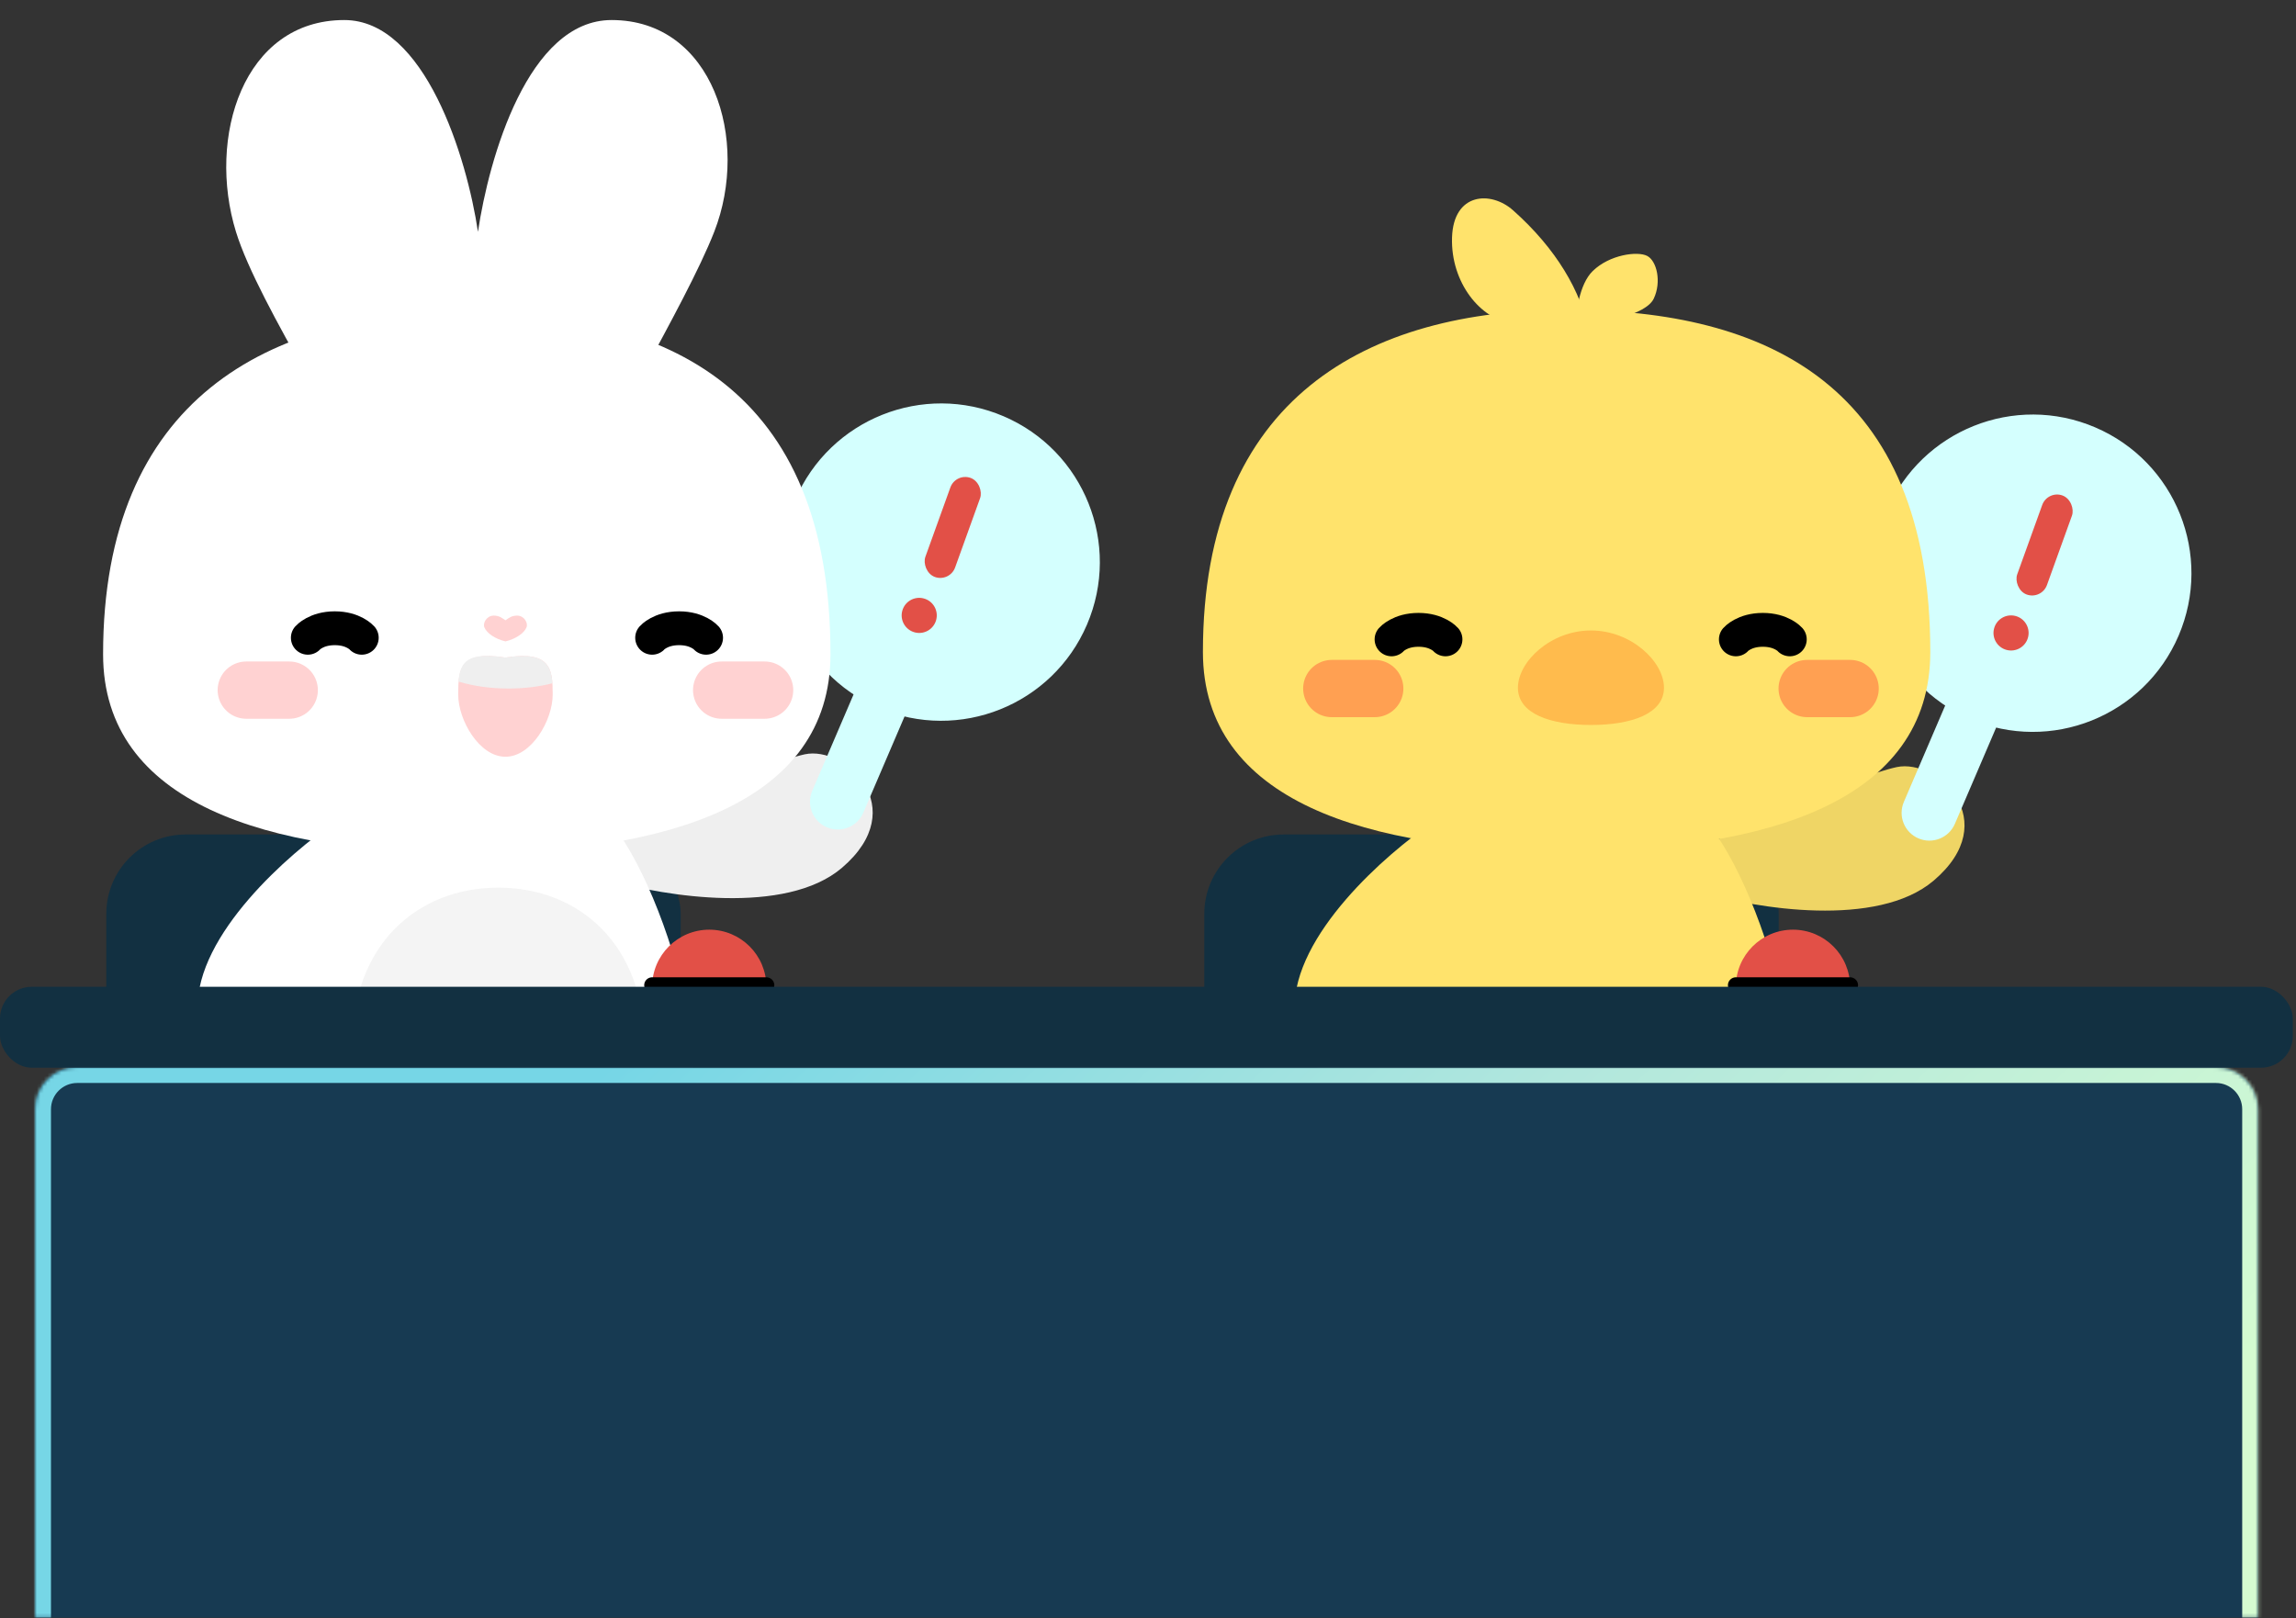<svg width="654" height="461" viewBox="0 0 654 461" fill="none" xmlns="http://www.w3.org/2000/svg">
<rect x="0" y="0" width="654" height="461" fill="#333333" stroke="none"/>
<rect x="30.281" y="237.73" width="163.61" height="73.67" rx="22.598" fill="#123041"/>
<rect x="343.039" y="237.73" width="163.61" height="73.67" rx="22.598" fill="#123041"/>
<path d="M239.862 247.19C223.859 260.915 189.155 255.334 173.803 250.828C172.649 249.435 170.416 245.648 170.715 241.643C171.087 236.638 217.743 217.368 229.244 214.887C240.746 212.406 259.866 230.035 239.862 247.19Z" fill="#EFEFEF"/>
<path d="M254.512 171.289C256.233 167.274 260.883 165.414 264.898 167.135C268.913 168.856 270.772 173.506 269.051 177.521L245.903 231.524C244.182 235.539 239.532 237.398 235.518 235.677C231.503 233.956 229.643 229.306 231.364 225.291L254.512 171.289Z" fill="#D4FFFE"/>
<circle cx="268.078" cy="160.134" r="45.196" transform="rotate(23.202 268.078 160.134)" fill="#D4FFFE"/>
<path d="M186.859 357.654C192.709 355.262 198.405 323.389 197.251 307.521L141.056 316.49C139.902 329.368 139.825 355.63 142.596 357.654C146.06 360.183 179.546 360.643 186.859 357.654Z" fill="#EFEFEF"/>
<path d="M191.251 322.352C208.74 310.722 185.098 238.172 168.015 229.034C150.933 219.896 123.148 221.281 110.946 229.034C98.744 236.788 68.591 310.445 86.08 322.352C103.57 334.259 173.761 333.982 191.251 322.352Z" fill="white"/>
<path d="M91.297 357.654C85.446 355.262 79.75 323.389 80.905 307.521L137.099 316.49C138.254 329.368 138.331 355.63 135.559 357.654C132.095 360.183 98.61 360.643 91.297 357.654Z" fill="white"/>
<path d="M56.287 287.304C55.925 266.225 82.361 243.058 95.624 234.109C97.433 234.109 101.773 234.805 104.667 237.589C108.284 241.069 93.363 289.292 87.938 299.732C82.512 310.172 56.739 313.652 56.287 287.304Z" fill="white"/>
<path d="M183.534 297.668C183.534 319.427 164.908 324.654 141.933 324.654C118.957 324.654 100.332 319.427 100.332 297.668C100.332 269.063 118.957 252.871 141.933 252.871C164.908 252.871 183.534 269.063 183.534 297.668Z" fill="#F4F4F4"/>
<path d="M143.213 311.6C143.381 311.601 143.547 311.569 143.702 311.506C143.857 311.443 143.998 311.351 144.117 311.233L149.784 305.534C149.992 305.291 150.101 304.98 150.089 304.661C150.077 304.342 149.944 304.04 149.717 303.814C149.49 303.589 149.186 303.457 148.866 303.444C148.545 303.432 148.232 303.54 147.988 303.748L142.309 309.384C142.19 309.502 142.095 309.642 142.031 309.796C141.966 309.95 141.933 310.116 141.933 310.283C141.933 310.45 141.966 310.616 142.031 310.77C142.095 310.925 142.19 311.065 142.309 311.182C142.424 311.309 142.563 311.411 142.719 311.483C142.874 311.555 143.042 311.595 143.213 311.6Z" fill="#FFD2D2"/>
<path d="M148.819 311.6C148.985 311.601 149.15 311.57 149.304 311.507C149.458 311.444 149.598 311.351 149.716 311.234C149.835 311.117 149.929 310.977 149.993 310.823C150.057 310.669 150.09 310.504 150.09 310.337C150.09 310.17 150.057 310.005 149.993 309.851C149.929 309.697 149.835 309.557 149.716 309.44L144.094 303.817C143.977 303.699 143.837 303.605 143.683 303.541C143.529 303.476 143.364 303.443 143.197 303.443C143.03 303.443 142.865 303.476 142.711 303.541C142.557 303.605 142.418 303.699 142.3 303.817C142.065 304.054 141.933 304.374 141.933 304.708C141.933 305.042 142.065 305.362 142.3 305.599L147.935 311.234C148.17 311.467 148.488 311.599 148.819 311.6Z" fill="#FFD2D2"/>
<path d="M67.216 66.041C73.742 87.193 101.684 128.607 107.594 145.924H163.47C169.38 128.607 195.168 87.193 203.44 66.041C213.699 39.806 203.029 5.709 174.212 5.709C150.419 5.709 139.273 44.999 136.144 66.041C133.015 44.999 121.053 5.709 98.076 5.709C69.259 5.709 58.912 39.124 67.216 66.041Z" fill="white"/>
<path d="M236.556 186.391C236.556 228.964 189.872 243.081 133.132 243.081C76.393 243.081 29.365 228.964 29.365 186.391C29.365 113.8 76.393 88.912 133.132 88.912C189.872 88.912 236.556 110.344 236.556 186.391Z" fill="white"/>
<path d="M70.151 196.604H82.386" stroke="#FFD2D2" stroke-width="16.314" stroke-linecap="round"/>
<path d="M205.559 196.604H217.795" stroke="#FFD2D2" stroke-width="16.314" stroke-linecap="round"/>
<path d="M157.433 197.844C157.433 190.494 156.83 185.305 143.949 187.338C131.069 185.305 130.514 190.498 130.514 197.844C130.514 205.191 136.54 215.586 143.973 215.586C151.407 215.586 157.433 205.195 157.433 197.844Z" fill="#FFD2D2"/>
<path fill-rule="evenodd" clip-rule="evenodd" d="M157.349 194.656C153.604 195.612 149.356 196.151 144.853 196.151C139.636 196.151 134.76 195.427 130.613 194.17C131.035 188.517 133.199 185.641 143.949 187.338C154.87 185.614 156.965 189.081 157.349 194.656Z" fill="#EFEFEF"/>
<path d="M140.637 175.377C142.238 175.377 142.972 176.044 143.973 176.712C144.973 176.044 145.707 175.377 147.308 175.377C149.31 175.377 150.472 177.475 149.977 178.714C149.31 180.382 146.864 182.051 143.973 182.718C141.082 182.051 138.636 180.382 137.969 178.714C137.473 177.475 138.636 175.377 140.637 175.377Z" fill="#FFD2D2"/>
<path d="M103.047 181.688C103.047 181.688 100.683 178.976 95.364 178.976C90.044 178.976 87.68 181.688 87.68 181.688" stroke="black" stroke-width="9.638" stroke-linecap="round"/>
<path d="M201.123 181.688C201.123 181.688 198.758 178.976 193.439 178.976C188.12 178.976 185.756 181.688 185.756 181.688" stroke="black" stroke-width="9.638" stroke-linecap="round"/>
<circle cx="202.026" cy="281.12" r="16.271" fill="#E25047"/>
<path d="M185.756 280.668H218.297" stroke="black" stroke-width="4.52" stroke-linecap="round"/>
<rect x="272.235" y="134.623" width="9" height="30" rx="4.5" transform="rotate(19.812 272.235 134.623)" fill="#E25047"/>
<circle cx="261.833" cy="175.317" r="5" transform="rotate(15 261.833 175.317)" fill="#E25047"/>
<path d="M550.796 250.869C534.737 264.528 500.055 258.803 484.722 254.234C483.574 252.836 481.357 249.04 481.672 245.037C482.065 240.033 528.8 220.956 540.311 218.523C551.822 216.089 570.87 233.796 550.796 250.869Z" fill="#EFD565"/>
<path d="M565.448 174.453C567.169 170.438 571.819 168.578 575.834 170.299C579.849 172.02 581.708 176.67 579.987 180.685L556.839 234.688C555.118 238.703 550.468 240.562 546.454 238.841C542.439 237.12 540.579 232.47 542.3 228.456L565.448 174.453Z" fill="#D4FFFE"/>
<circle cx="579.014" cy="163.298" r="45.196" transform="rotate(23.202 579.014 163.298)" fill="#D4FFFE"/>
<path d="M499.321 357.81C505.171 355.418 510.868 323.545 509.713 307.678L453.519 316.646C452.364 329.524 452.287 355.786 455.058 357.81C458.522 360.34 492.008 360.799 499.321 357.81Z" fill="#EFD565"/>
<path d="M503.713 322.506C521.202 310.876 497.56 238.327 480.478 229.189C463.395 220.051 435.611 221.435 423.408 229.189C411.206 236.942 381.053 310.599 398.543 322.506C416.032 334.413 486.223 334.137 503.713 322.506Z" fill="#FFE36C"/>
<path d="M403.759 357.81C397.909 355.418 392.212 323.545 393.367 307.678L449.561 316.646C450.716 329.524 450.793 355.786 448.022 357.81C444.558 360.34 411.072 360.799 403.759 357.81Z" fill="#FFE36C"/>
<path d="M368.749 287.458C368.388 266.379 394.823 243.212 408.086 234.264C409.895 234.264 414.236 234.96 417.129 237.744C420.747 241.224 405.826 289.447 400.4 299.887C394.974 310.327 369.201 313.807 368.749 287.458Z" fill="#FFE36C"/>
<path d="M455.676 311.757C455.843 311.758 456.01 311.726 456.165 311.663C456.32 311.6 456.461 311.507 456.58 311.389L462.246 305.69C462.455 305.448 462.564 305.136 462.551 304.817C462.539 304.499 462.406 304.196 462.179 303.971C461.953 303.745 461.649 303.613 461.328 303.601C461.008 303.588 460.694 303.697 460.451 303.904L454.772 309.54C454.652 309.658 454.558 309.798 454.493 309.952C454.428 310.107 454.395 310.272 454.395 310.439C454.395 310.607 454.428 310.772 454.493 310.927C454.558 311.081 454.652 311.221 454.772 311.339C454.886 311.465 455.026 311.568 455.181 311.639C455.336 311.711 455.505 311.751 455.676 311.757Z" fill="#FFBB4D"/>
<path d="M461.282 311.757C461.448 311.758 461.613 311.726 461.767 311.663C461.92 311.6 462.06 311.507 462.179 311.39C462.297 311.273 462.391 311.133 462.455 310.979C462.519 310.825 462.552 310.66 462.552 310.493C462.552 310.326 462.519 310.161 462.455 310.007C462.391 309.853 462.297 309.713 462.179 309.596L456.557 303.973C456.439 303.855 456.299 303.761 456.145 303.697C455.991 303.633 455.826 303.6 455.66 303.6C455.493 303.6 455.328 303.633 455.174 303.697C455.02 303.761 454.88 303.855 454.763 303.973C454.527 304.21 454.395 304.53 454.395 304.864C454.395 305.198 454.527 305.518 454.763 305.755L460.397 311.39C460.632 311.624 460.95 311.755 461.282 311.757Z" fill="#FFBB4D"/>
<path d="M549.833 185.731C549.833 228.304 503.15 242.421 446.41 242.421C389.67 242.421 342.643 228.304 342.643 185.731C342.643 113.14 389.67 88.252 446.41 88.252C503.15 88.252 549.833 109.684 549.833 185.731Z" fill="#FFE36C"/>
<path d="M379.351 196.15H391.586" stroke="#FFA052" stroke-width="16.314" stroke-linecap="round"/>
<path d="M514.759 196.15H526.994" stroke="#FFA052" stroke-width="16.314" stroke-linecap="round"/>
<path d="M473.972 195.926C473.972 203.359 464.66 206.53 453.172 206.53C441.684 206.53 432.371 203.359 432.371 195.926C432.371 188.492 441.684 179.611 453.172 179.611C464.66 179.611 473.972 188.492 473.972 195.926Z" fill="#FFBB4D"/>
<path d="M430.95 59.882C443.324 70.855 450.433 83.161 452.536 94.362L430.76 92.04C421.793 91.084 413.204 80.514 413.6 67.685C413.997 54.856 424.658 54.302 430.95 59.882Z" fill="#FFE36C"/>
<path d="M453.675 77.216C449.822 80.977 448.849 89.175 448.843 92.804C456.307 92.114 468.83 89.82 471.076 85.041C473.321 80.261 471.921 74.32 469.186 72.903C466.452 71.487 458.491 72.513 453.675 77.216Z" fill="#FFE36C"/>
<path d="M411.738 182.141C411.738 182.141 409.374 179.429 404.055 179.429C398.736 179.429 396.372 182.141 396.372 182.141" stroke="black" stroke-width="9.638" stroke-linecap="round"/>
<path d="M509.813 182.141C509.813 182.141 507.449 179.429 502.13 179.429C496.811 179.429 494.447 182.141 494.447 182.141" stroke="black" stroke-width="9.638" stroke-linecap="round"/>
<circle cx="510.718" cy="281.12" r="16.271" fill="#E25047"/>
<path d="M494.447 280.668H526.988" stroke="black" stroke-width="4.52" stroke-linecap="round"/>
<rect x="583.237" y="139.623" width="9" height="30" rx="4.5" transform="rotate(19.812 583.237 139.623)" fill="#E25047"/>
<circle cx="572.835" cy="180.317" r="5" transform="rotate(15 572.835 180.317)" fill="#E25047"/>
<mask id="path-47-inside-1_3001_264" fill="white">
<path d="M10 316C10 309.373 15.373 304 22 304H631.197C637.825 304 643.197 309.373 643.197 316V460.83H10V316Z"/>
</mask>
<path d="M10 316C10 309.373 15.373 304 22 304H631.197C637.825 304 643.197 309.373 643.197 316V460.83H10V316Z" fill="#173A52"/>
<path d="M5.48 316C5.48 306.876 12.877 299.48 22 299.48H631.197C640.321 299.48 647.717 306.876 647.717 316H638.677C638.677 311.869 635.328 308.52 631.197 308.52H22C17.869 308.52 14.52 311.869 14.52 316H5.48ZM643.197 460.83H10H643.197ZM5.48 460.83V316C5.48 306.876 12.877 299.48 22 299.48V308.52C17.869 308.52 14.52 311.869 14.52 316V460.83H5.48ZM631.197 299.48C640.321 299.48 647.717 306.876 647.717 316V460.83H638.677V316C638.677 311.869 635.328 308.52 631.197 308.52V299.48Z" fill="url(#paint0_linear_3001_264)" mask="url(#path-47-inside-1_3001_264)"/>
<rect y="281.119" width="653.083" height="23.05" rx="9.039" fill="#123041"/>
<defs>
<linearGradient id="paint0_linear_3001_264" x1="520.94" y1="504.194" x2="250.273" y2="223.863" gradientUnits="userSpaceOnUse">
<stop stop-color="#D5FCD1"/>
<stop offset="0.495" stop-color="#B2E7DD"/>
<stop offset="0.99" stop-color="#76D6E6"/>
</linearGradient>
</defs>
</svg>
